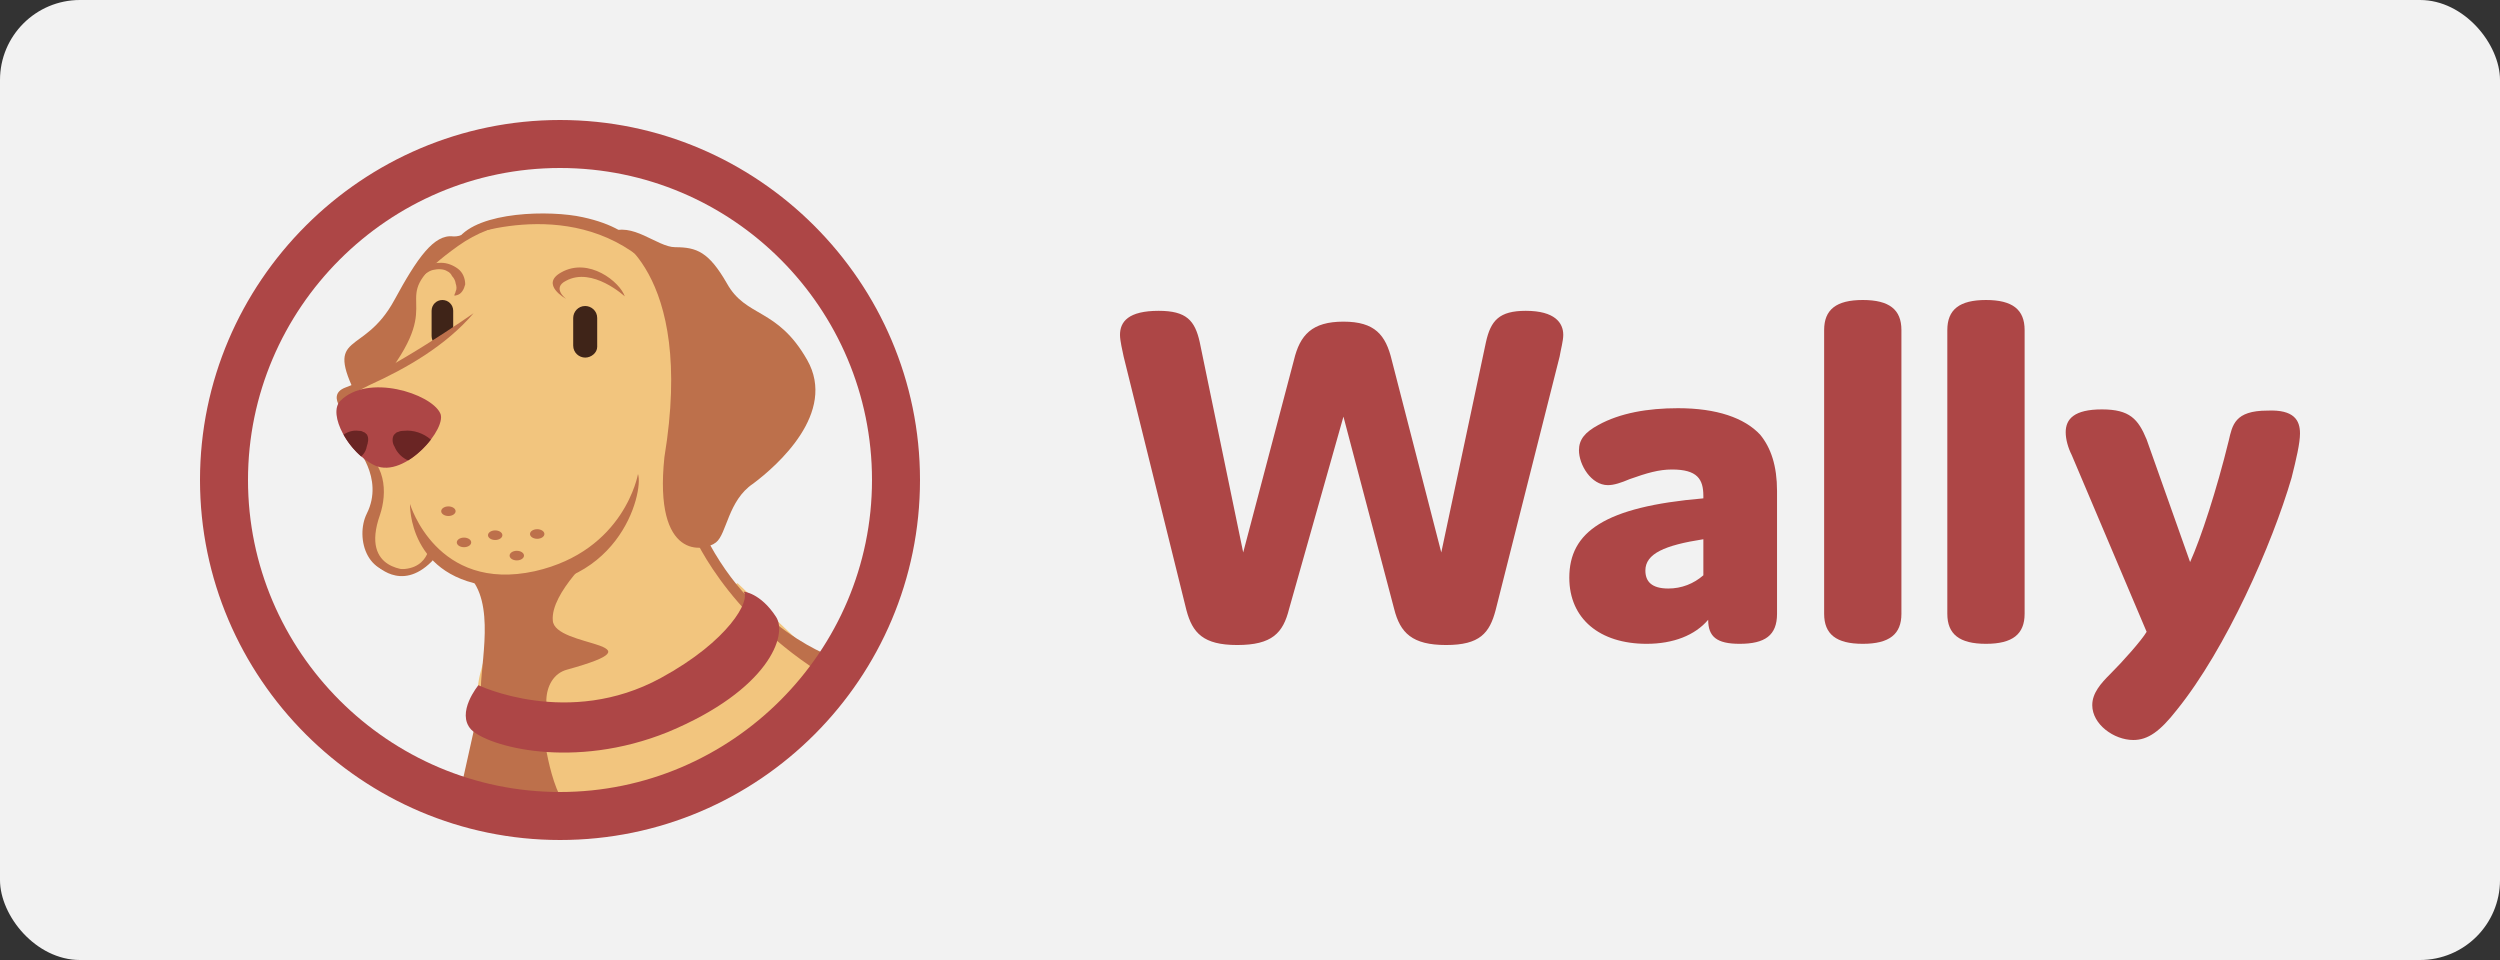 <svg width="125" height="48" viewBox="0 0 125 48" fill="none" xmlns="http://www.w3.org/2000/svg">
<rect x="0" y="0" width="125" height="48" fill="#333333" stroke="none"/>
<rect width="125" height="48" rx="4" fill="#F2F2F2"/>
<path d="M23.98 35.82L22.78 40.62C22.78 40.62 33.7 40.92 38.26 37.2C42.82 33.48 41.68 33.72 41.68 33.72L36.88 29.16L23.98 35.82Z" fill="#F2C57E"/>
<path d="M27.16 36.48C27.16 36.48 27.52 40.02 28.72 40.68C28.72 40.68 22.9 41.1 23.02 39.54L23.86 35.76L27.16 36.48Z" fill="#BD704B"/>
<path d="M23.08 27.66C23.08 27.66 24.16 29.16 24.4 31.38C24.64 33.6 22 35.52 26.86 36.42C31.18 37.2 40.6 33.12 37.54 30.06C35.62 28.14 34.3 26.58 35.14 22.86C36.04 19.14 30.88 16.86 30.88 16.86L23.08 27.66Z" fill="#F2C57E"/>
<path d="M34.54 26.46C34.54 26.46 36.16 30.72 41.44 33.9L41.86 32.94C41.86 32.94 37.42 31.56 35.02 26.28C32.62 21 34.42 26.46 34.54 26.46ZM25.06 11.4C25.06 11.4 22 12.72 23.38 22.2C23.8 27.36 21.64 26.94 21.22 26.46C20.74 26.04 22.66 23.4 21.58 22.5C20.5 21.6 19.18 22.44 17.86 19.86C16.18 16.5 18.16 17.88 19.72 15C20.86 12.9 21.7 11.7 22.66 11.82C23.44 11.88 24.16 10.74 25.06 11.4Z" fill="#BD704B"/>
<path d="M18.94 22.26C18.94 22.26 19.06 24.48 18.64 25.74C17.98 27.6 19.66 30.12 22.12 27.42C24.58 24.72 18.94 22.26 18.94 22.26Z" fill="#F2C57E"/>
<path d="M31.42 12C31.42 12 26.68 9.6 22.9 12.3C19.12 15 22.12 14.64 19.84 18.06C17.56 21.48 19.42 29.16 26.74 29.28C34.06 29.4 33.94 15.36 33.94 15.36C33.94 15.36 33.22 12.24 31.42 12Z" fill="#F2C57E"/>
<path d="M29.8 27.6C29.8 27.6 27.52 29.64 27.64 31.02C27.7 32.4 33.34 32.1 28.36 33.48C26.98 33.84 27.04 36.12 28.12 36.54C29.2 36.96 23.98 36.12 24.04 34.38C24.1 32.7 24.82 29.64 23.08 28.5C22.96 28.5 27.34 29.82 29.8 27.6Z" fill="#BD704B"/>
<path d="M23.92 34.26C23.92 34.26 28.42 36.42 33.04 33.9C36.46 32.04 37.54 30 37.18 29.58C37.18 29.58 38.02 29.64 38.8 30.84C39.4 31.74 38.44 34.5 33.4 36.6C28.66 38.52 24.4 37.32 23.56 36.48C22.78 35.64 23.92 34.26 23.92 34.26Z" fill="#AD4646"/>
<path d="M22.12 17.34C21.82 17.34 21.58 17.1 21.58 16.8V15.54C21.58 15.24 21.82 15 22.12 15C22.42 15 22.66 15.24 22.66 15.54V16.8C22.66 17.1 22.42 17.34 22.12 17.34Z" fill="#3F2418"/>
<path d="M23.5 15.9C23.5 15.9 19.54 18.72 18.04 19.32C16.54 19.92 16.6 21.54 18.64 23.22C20.68 24.9 26.74 20.46 23.5 15.9Z" fill="#F2C57E"/>
<path d="M17.74 22.26C17.74 22.26 19.24 23.88 18.34 25.68C17.74 26.88 18.34 29.16 20.56 28.5C20.56 28.5 17.98 28.62 19 25.74C19.36 24.66 19.36 23.04 17.74 22.26ZM30.46 11.64C30.46 11.64 34.78 13.38 33.22 22.86C32.68 28.02 35.2 27.6 35.8 27.12C36.34 26.7 36.4 25.02 37.66 24.18C38.86 23.28 41.86 20.64 40.36 18C38.86 15.36 37.3 15.9 36.34 14.16C35.44 12.6 34.84 12.36 33.76 12.36C32.86 12.36 31.6 11.04 30.46 11.64Z" fill="#BD704B"/>
<path d="M29.26 17.88C28.96 17.88 28.66 17.64 28.66 17.28V15.9C28.66 15.6 28.9 15.3 29.26 15.3C29.56 15.3 29.86 15.54 29.86 15.9V17.34C29.86 17.64 29.56 17.88 29.26 17.88Z" fill="#3F2418"/>
<path d="M28.3 14.94C28.3 14.94 26.98 14.22 28.06 13.62C29.44 12.84 31 14.1 31.24 14.82C31.24 14.82 29.62 13.32 28.3 14.04C27.58 14.4 28.3 14.94 28.3 14.94ZM22.6 13.8C22.553 13.693 22.467 13.607 22.36 13.56C22.18 13.44 21.88 13.44 21.64 13.5C21.4 13.56 21.22 13.74 21.04 13.86C21.16 13.56 21.34 13.32 21.64 13.2C21.76 13.14 21.94 13.14 22.06 13.14C22.36 13.14 22.66 13.26 22.9 13.44C23.14 13.62 23.26 13.92 23.26 14.22C23.2 14.46 23.08 14.7 22.84 14.76C22.78 14.76 22.72 14.82 22.72 14.76C22.72 14.7 22.78 14.64 22.78 14.58C22.84 14.46 22.84 14.34 22.78 14.16C22.78 14.1 22.72 13.92 22.6 13.8ZM20.5 25.2C20.5 25.2 21.82 29.64 26.74 28.56C31.24 27.54 31.9 23.7 31.9 23.7C32.2 24.6 30.94 29.82 24.82 29.34C20.38 28.98 20.5 25.2 20.5 25.2Z" fill="#BD704B"/>
<path d="M21.46 27.36C21.46 27.36 21.28 29.1 18.76 28.2C18.76 28.2 20.02 29.64 21.58 28.08C22.3 27.3 21.46 27.36 21.46 27.36ZM17.5 20.94C17.2 20.76 17.2 20.28 17.38 19.98C17.62 19.68 18.1 19.44 18.46 19.26C20.32 18.42 22.3 17.28 23.68 15.66C23.68 15.66 19.48 18.6 17.26 19.38C16.18 19.8 17.5 20.94 17.5 20.94Z" fill="#BD704B"/>
<path d="M17.02 20.04C16.36 20.7 17.44 22.68 18.76 23.28C20.26 23.94 22.42 21.36 22 20.64C21.52 19.68 18.4 18.66 17.02 20.04Z" fill="#AD4646"/>
<path fill-rule="evenodd" clip-rule="evenodd" d="M21.543 21.981C21.18 21.661 20.668 21.488 20.2 21.54C20.14 21.54 20.02 21.54 19.9 21.6C19.84 21.6 19.78 21.66 19.72 21.72C19.6 21.84 19.6 22.14 19.72 22.32C19.836 22.604 20.049 22.837 20.32 22.98C20.351 22.993 20.383 23.005 20.414 23.016C20.848 22.748 21.247 22.367 21.543 21.981ZM18.06 22.822C18.095 22.791 18.128 22.757 18.157 22.721C18.252 22.606 18.315 22.467 18.34 22.32C18.4 22.14 18.46 21.9 18.34 21.72C18.28 21.66 18.22 21.6 18.16 21.6C18.1 21.54 17.98 21.54 17.92 21.54C17.667 21.504 17.414 21.576 17.174 21.732C17.395 22.126 17.704 22.514 18.06 22.822Z" fill="#6A2524"/>
<path d="M28 42C18.1 42 10 33.9 10 24C10 14.1 18.1 6 28 6C37.9 6 46 14.1 46 24C46 33.9 37.96 42 28 42ZM28 8.4C19.42 8.4 12.4 15.42 12.4 24C12.4 32.58 19.42 39.6 28 39.6C36.58 39.6 43.6 32.58 43.6 24C43.6 15.42 36.64 8.4 28 8.4Z" fill="#AD4646"/>
<path d="M22.9 11.94C22.9 11.94 28.36 9.66 32.32 13.14C32.32 13.14 32.2 11.52 29.14 10.86C27.52 10.5 23.92 10.56 22.9 11.94Z" fill="#BD704B"/>
<path d="M22.42 25.8C22.618 25.8 22.78 25.692 22.78 25.56C22.78 25.427 22.618 25.32 22.42 25.32C22.221 25.32 22.06 25.427 22.06 25.56C22.06 25.692 22.221 25.8 22.42 25.8Z" fill="#BD704B"/>
<path d="M24.759 27C24.958 27 25.119 26.892 25.119 26.76C25.119 26.627 24.958 26.52 24.759 26.52C24.561 26.52 24.399 26.627 24.399 26.76C24.399 26.892 24.561 27 24.759 27Z" fill="#BD704B"/>
<path d="M26.86 26.94C27.058 26.94 27.22 26.832 27.22 26.7C27.22 26.567 27.058 26.46 26.86 26.46C26.661 26.46 26.5 26.567 26.5 26.7C26.5 26.832 26.661 26.94 26.86 26.94Z" fill="#BD704B"/>
<path d="M25.84 28.02C26.038 28.02 26.2 27.913 26.2 27.78C26.2 27.647 26.038 27.54 25.84 27.54C25.641 27.54 25.48 27.647 25.48 27.78C25.48 27.913 25.641 28.02 25.84 28.02Z" fill="#BD704B"/>
<path d="M23.2 27.36C23.399 27.36 23.56 27.253 23.56 27.12C23.56 26.987 23.399 26.88 23.2 26.88C23.001 26.88 22.84 26.987 22.84 27.12C22.84 27.253 23.001 27.36 23.2 27.36Z" fill="#BD704B"/>
<path d="M64.454 30.448C64.153 31.65 63.609 32.251 61.858 32.251C60.167 32.251 59.623 31.65 59.321 30.508L56.181 17.825C56.121 17.525 56 17.044 56 16.743C56 16.082 56.423 15.541 57.932 15.541C59.321 15.541 59.744 16.022 59.986 17.104L62.16 27.623L64.696 18.006C64.998 16.743 65.602 16.082 67.172 16.082C68.742 16.082 69.286 16.743 69.588 18.006L72.064 27.623L74.298 17.104C74.539 16.022 74.962 15.541 76.291 15.541C77.74 15.541 78.163 16.142 78.163 16.743C78.163 17.044 78.042 17.465 77.982 17.825L74.781 30.508C74.479 31.65 73.996 32.251 72.305 32.251C70.614 32.251 70.01 31.65 69.708 30.448L67.172 20.831L64.454 30.448ZM83.598 23.475C82.933 23.475 82.33 23.656 81.484 23.956C81.061 24.137 80.699 24.257 80.397 24.257C79.552 24.257 78.948 23.235 78.948 22.514C78.948 21.973 79.25 21.612 79.914 21.251C81.001 20.65 82.39 20.41 83.9 20.41C85.832 20.41 87.221 20.891 88.006 21.732C88.55 22.393 88.852 23.295 88.852 24.557V30.689C88.852 31.77 88.248 32.191 86.98 32.191C85.832 32.191 85.409 31.831 85.409 30.989C84.745 31.77 83.658 32.191 82.33 32.191C79.974 32.191 78.465 30.929 78.465 28.885C78.465 26.601 80.216 25.339 85.168 24.918V24.798C85.168 23.956 84.866 23.475 83.598 23.475ZM82.269 28.525C82.269 29.066 82.571 29.426 83.417 29.426C84.081 29.426 84.685 29.186 85.168 28.765V26.962C83.235 27.262 82.269 27.683 82.269 28.525Z" fill="#AD4646"/>
<path d="M95.071 30.689C95.071 31.71 94.468 32.191 93.139 32.191C91.81 32.191 91.207 31.71 91.207 30.689V16.503C91.207 15.481 91.81 15 93.139 15C94.468 15 95.071 15.481 95.071 16.503V30.689Z" fill="#AD4646"/>
<path d="M101.231 30.689C101.231 31.71 100.627 32.191 99.299 32.191C97.97 32.191 97.366 31.71 97.366 30.689V16.503C97.366 15.481 97.97 15 99.299 15C100.627 15 101.231 15.481 101.231 16.503V30.689Z" fill="#AD4646"/>
<path d="M115 21.672C115 22.153 114.819 22.934 114.577 23.896C113.611 27.202 111.316 32.432 108.84 35.497C107.995 36.579 107.391 37 106.666 37C105.7 37 104.613 36.219 104.613 35.257C104.613 34.656 105.036 34.175 105.519 33.694C106.123 33.093 107.089 32.011 107.331 31.59L103.587 22.754C103.405 22.393 103.285 21.973 103.285 21.612C103.285 20.951 103.707 20.47 105.096 20.47C106.485 20.47 106.908 20.951 107.331 21.973L109.505 28.104C110.048 26.902 110.833 24.497 111.437 22.033C111.618 21.251 111.739 20.53 113.37 20.53C114.698 20.47 115 21.011 115 21.672Z" fill="#AD4646"/>
</svg>
